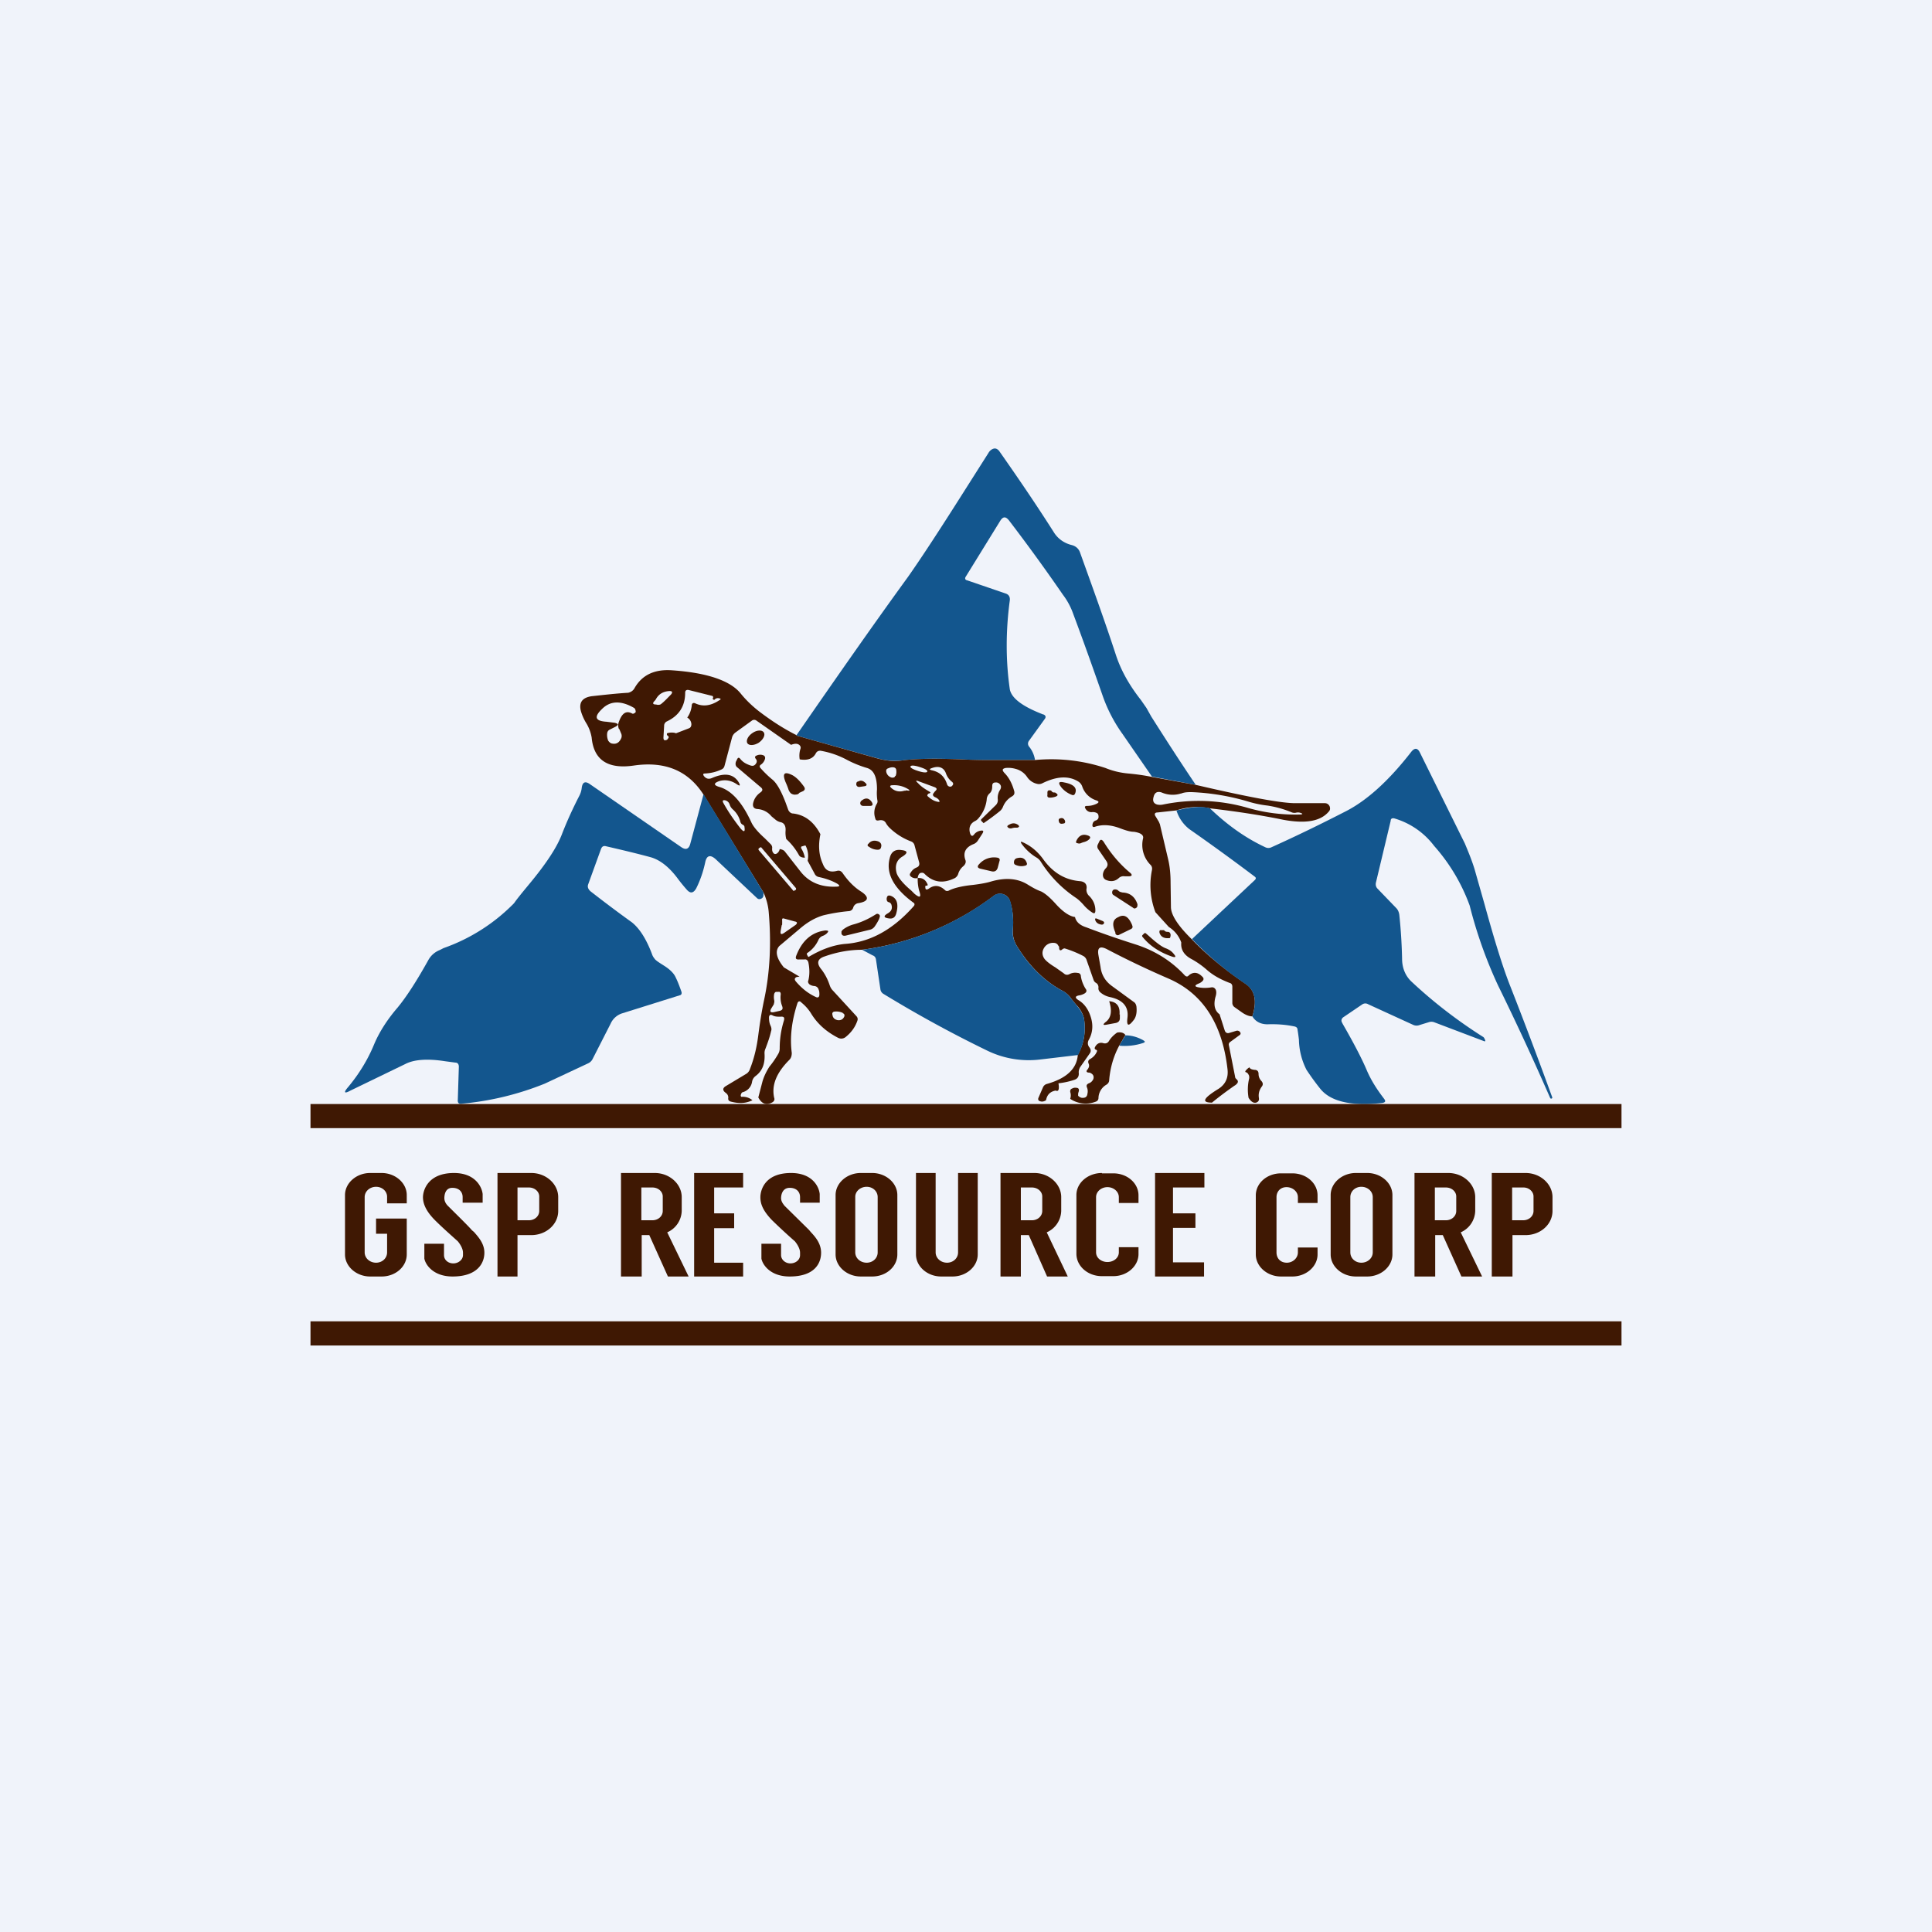 <!-- by TradeStack --><svg width="56" height="56" viewBox="0 0 56 56" xmlns="http://www.w3.org/2000/svg"><path fill="#F0F3FA" d="M0 0h56v56H0z"/><path d="m34.66 22.75-1.27-.24-.85-1.23a4.38 4.38 0 0 1-.56-1.06c-.28-.8-.57-1.62-.87-2.42-.07-.2-.17-.39-.3-.56a53.1 53.1 0 0 0-1.56-2.15c-.1-.13-.18-.12-.26.01l-1 1.62c-.03.05-.01.09.04.1l1.11.38c.1.03.14.1.13.2-.12.89-.12 1.75 0 2.58.05.26.37.5.97.73h.01c.06.03.07.07.04.12l-.47.65c-.03.05-.03.1 0 .15.1.12.16.26.18.4h-1.25c-.2 0-.5 0-.9-.02-.75-.03-1.31-.02-1.69.03-.23.03-.48.01-.73-.06l-2.35-.66c1.08-1.56 2.15-3.1 3.24-4.6.38-.54.91-1.35 1.6-2.44l.73-1.15a.28.28 0 0 1 .11-.11c.08-.04.14-.02.2.05.54.77 1.08 1.56 1.6 2.38.12.18.3.3.51.35.11.03.19.1.23.2.37 1.03.73 2.02 1.05 3 .15.45.39.87.72 1.29l.16.23.14.25c.4.63.83 1.3 1.29 1.98Z" fill="#13568E"/><path d="m23.08 21.32 2.34.66c.26.07.5.1.74.06.38-.05.94-.06 1.68-.03.4.02.7.02.91.02H30a5 5 0 0 1 2.04.23c.22.09.44.14.66.16.22.02.45.05.69.1l1.27.23c1.46.34 2.41.52 2.85.53h.89c.06 0 .11.03.14.09.02.06.02.11-.03.16-.24.28-.68.35-1.32.23-.63-.13-1.34-.24-2.12-.33a1.87 1.87 0 0 0-.97.06l-.55.06c-.08 0-.1.05-.05.12l.09.15.03.07.24 1.02c.05.21.07.44.07.68l.01.7c0 .23.21.55.6.93.4.42.92.86 1.57 1.3.27.19.33.5.19.94-.08 0-.17-.03-.28-.1l-.24-.17a.15.15 0 0 1-.06-.13v-.46c0-.06-.03-.1-.08-.11-.26-.1-.48-.22-.66-.38a2.47 2.47 0 0 0-.46-.32c-.2-.11-.3-.27-.28-.47a.87.87 0 0 0-.36-.45l-.39-.43a2.2 2.2 0 0 1-.1-1.22c.01-.06 0-.1-.03-.14a.82.82 0 0 1-.23-.77c.03-.1-.06-.17-.26-.2-.11 0-.24-.04-.4-.1-.26-.1-.5-.12-.72-.05-.07.03-.1 0-.08-.08.01-.05.05-.09.1-.1.06-.03.08-.07.07-.13a.1.1 0 0 0-.04-.08.25.25 0 0 0-.15-.03.19.19 0 0 1-.18-.09c-.04-.06-.03-.09.04-.09.1 0 .18-.02.27-.06.08-.04.08-.07 0-.1a.63.63 0 0 1-.41-.4.28.28 0 0 0-.12-.15c-.28-.17-.62-.15-1.03.05a.22.22 0 0 1-.16.02.47.47 0 0 1-.29-.2.57.57 0 0 0-.32-.23.77.77 0 0 0-.3-.03c-.1.02-.11.06-.04.14.14.14.23.32.29.54.01.06 0 .1-.06.14a.6.6 0 0 0-.27.31.31.31 0 0 1-.1.13 6.59 6.59 0 0 1-.46.34l-.06-.06c-.02-.02-.02-.04 0-.06l.41-.4a.2.2 0 0 0 .06-.18.43.43 0 0 1 .07-.27c.04-.07.03-.13-.03-.18a.14.14 0 0 0-.1-.03c-.08 0-.1.04-.1.11 0 .09-.02.16-.08.21a.25.25 0 0 0-.08.18 1 1 0 0 1-.24.54.29.29 0 0 1-.1.08c-.14.07-.19.2-.14.36.03.08.07.09.12.02a.3.3 0 0 1 .17-.1c.1-.02.11.01.06.09l-.13.2a.26.26 0 0 1-.13.1c-.22.09-.3.24-.23.45.03.07 0 .13-.05.18a.46.46 0 0 0-.15.21.22.22 0 0 1-.1.14c-.34.17-.63.13-.88-.12a.1.1 0 0 0-.1-.03c-.05 0-.09.06-.1.15a.22.22 0 0 1-.18-.03c-.06-.04-.06-.08-.02-.13.04-.07.1-.12.18-.15.06-.03.08-.08.06-.15l-.13-.48a.16.16 0 0 0-.1-.12 1.8 1.8 0 0 1-.63-.4.63.63 0 0 1-.1-.13c-.04-.08-.12-.1-.21-.08-.05.01-.09 0-.1-.06a.5.5 0 0 1 .05-.43.13.13 0 0 0 .01-.1 1.36 1.36 0 0 1-.01-.31c0-.36-.09-.56-.29-.62a3.17 3.17 0 0 1-.57-.23 2.5 2.5 0 0 0-.78-.27c-.06 0-.1.02-.13.07-.08.16-.24.22-.47.18a.64.64 0 0 1 .02-.3c.02-.05 0-.1-.05-.13s-.12-.03-.22.01l-1-.7a.11.11 0 0 0-.14 0l-.47.34a.27.27 0 0 0-.1.14l-.22.83a.15.15 0 0 1-.08.1c-.15.07-.3.11-.48.12-.06 0-.07.02-.04.07.07.09.15.1.24.06.37-.16.63-.12.78.14.04.08.03.1-.05.05-.17-.12-.35-.15-.52-.1-.17.06-.17.12 0 .17.35.1.66.44.93 1.03.06.13.2.29.39.46l.17.17c.03.03.05.08.04.12 0 .04 0 .08.02.11.03.06.08.07.13.03a.2.2 0 0 0 .07-.12c.06.01.11.03.14.06l.47.6c.24.3.58.45 1.03.43.1 0 .12-.03.02-.09-.16-.09-.34-.15-.53-.19a.17.17 0 0 1-.12-.1l-.2-.37a.66.66 0 0 0-.05-.42c0-.02-.02-.02-.04-.02l-.06.02c-.04 0-.05.03-.03.07a.8.8 0 0 1 .1.26c-.08 0-.14-.02-.17-.07a1.8 1.8 0 0 0-.37-.47.75.75 0 0 1-.02-.24c.01-.14-.04-.23-.15-.25a.35.35 0 0 1-.14-.07l-.12-.1a.57.57 0 0 0-.41-.21c-.1-.01-.14-.07-.12-.17.03-.13.1-.23.21-.31.07-.05.08-.1 0-.16l-.66-.56c-.06-.04-.07-.1-.05-.17l.03-.06c.03-.07.06-.07.1-.02.08.1.18.15.3.19.07.02.12 0 .16-.07a.1.1 0 0 0-.01-.12c-.04-.05-.03-.08.02-.1a.25.25 0 0 1 .19-.01c.05.02.07.06.05.12a.3.3 0 0 1-.11.15c-.05.03-.05.07-.01.11a3 3 0 0 0 .33.32c.13.1.26.33.39.67l.08.22c.03.06.08.1.14.1.34.04.6.24.79.6-.07.34-.04.62.07.86.07.19.2.26.42.2.06-.01.1 0 .15.06.15.22.32.4.52.53.27.17.25.3-.07.35a.18.18 0 0 0-.14.13.14.14 0 0 1-.13.1c-.23.02-.48.06-.73.12-.21.06-.42.17-.64.35l-.64.54c-.13.14-.09.35.13.62l.44.26c.02.02.02.02 0 .01l-.07.01c-.06.03-.07.07-.02.13.17.2.36.35.58.45.06.03.1 0 .1-.07 0-.05 0-.1-.02-.14a.14.14 0 0 0-.13-.11.27.27 0 0 1-.14-.05c-.03-.03-.05-.07-.03-.11.04-.16.04-.34 0-.53-.02-.06-.06-.09-.11-.08h-.15c-.1.01-.12-.03-.09-.11.17-.44.45-.68.84-.73.1 0 .11.02.04.09a.36.36 0 0 1-.12.07.22.22 0 0 0-.12.12.9.9 0 0 1-.3.36c-.04.02-.04.04-.02.08l.02.03c0 .02.02.02.03.01.37-.22.72-.34 1.04-.37.74-.05 1.4-.42 2-1.1.03-.04.02-.08-.02-.1-.57-.42-.8-.85-.68-1.29.04-.18.16-.26.34-.23.18.02.19.08.04.18-.18.1-.24.27-.18.49.04.12.18.3.42.5l.1.1c.16.13.2.1.13-.1a1.3 1.3 0 0 1-.04-.36c.13-.01.22.04.28.17.02.04 0 .06-.03.05-.02 0-.03.01-.03.03 0 .09.03.1.1.06.16-.12.32-.1.47.04.03.03.06.03.1.02.15-.08.4-.14.71-.17.24-.03.4-.06.53-.1.42-.12.77-.09 1.06.09.13.08.25.15.39.2.12.06.26.18.43.37.2.22.39.35.55.37.03.14.14.24.33.3.47.18.94.34 1.41.49.57.18 1.05.48 1.44.9.04.04.08.05.12 0 .12-.1.25-.1.38.03.06.05.06.1 0 .15a.3.3 0 0 1-.1.06c-.12.05-.12.09.01.11.11.02.23.02.36 0 .05-.01.1.01.13.07.02.05.02.12-.01.21-.06.23-.02.4.12.5l.15.47c.02.06.07.09.13.07l.2-.06a.1.1 0 0 1 .1.02c.04.04.04.08-.01.11l-.26.19a.09.09 0 0 0-.04.1l.18.91c0 .04.03.06.05.08.03.03.04.06.02.1a.26.26 0 0 1-.09.08c-.2.14-.42.3-.65.49-.32 0-.25-.13.19-.4.2-.13.29-.32.26-.57-.15-1.32-.72-2.2-1.72-2.63-.6-.26-1.19-.54-1.78-.85-.2-.1-.28-.04-.24.18l.06.34c.03.24.15.42.33.55l.63.46c.05.03.07.08.08.13.02.18-.01.32-.09.41-.14.18-.2.16-.17-.08.04-.32-.13-.52-.51-.6a.61.61 0 0 1-.28-.14.15.15 0 0 1-.05-.14c0-.05-.02-.1-.07-.13a.15.15 0 0 1-.07-.08l-.2-.57a.21.21 0 0 0-.1-.13 3.26 3.26 0 0 0-.54-.22.11.11 0 0 0-.06.02c-.06.06-.1.04-.1-.04 0-.02 0-.04-.02-.05a.14.14 0 0 0-.13-.09.3.3 0 0 0-.29.15c-.06.1-.06.21.02.32.06.07.16.15.31.24l.24.17c.05.05.11.06.18.02a.35.35 0 0 1 .22-.03c.06 0 .1.04.1.1.02.13.07.25.13.35.05.06.04.11-.03.15a.45.45 0 0 1-.14.05c-.13.02-.14.07-.03.14.17.1.29.27.36.5.07.23.05.44-.05.63-.05.08-.05.16 0 .23.05.06.06.12.02.18l-.28.4a.29.29 0 0 0-.04.19c0 .09-.04.15-.13.18-.12.04-.28.08-.46.1.03.18 0 .25-.08.21-.16.03-.25.12-.28.28-.06.04-.12.05-.17.03-.05-.01-.07-.05-.05-.1l.13-.3a.17.17 0 0 1 .11-.1c.57-.16.87-.44.9-.84.18-.33.24-.68.18-1.06a.85.85 0 0 0-.23-.4l-.13-.16a.73.73 0 0 0-.28-.25c-.5-.27-.94-.7-1.3-1.28a.79.79 0 0 1-.12-.5c.02-.27 0-.53-.08-.79a.3.3 0 0 0-.2-.22.3.3 0 0 0-.28.05 8.06 8.06 0 0 1-3.82 1.56c-.34 0-.7.06-1.07.19-.22.07-.25.2-.1.38.1.13.18.28.24.46.02.06.05.11.09.15l.68.74c.04.04.05.09.03.14-.07.2-.19.35-.34.47a.2.2 0 0 1-.22.02c-.33-.17-.6-.4-.79-.72a1.28 1.28 0 0 0-.27-.3c-.05-.06-.1-.04-.12.03-.16.5-.22.97-.16 1.43 0 .08-.02.15-.07.2-.38.38-.52.74-.44 1.1.02.05 0 .1-.05.13-.17.1-.31.05-.41-.14l.12-.46c.05-.17.12-.3.2-.43.1-.12.18-.24.25-.36a.31.31 0 0 0 .05-.17c0-.28.04-.54.12-.8.03-.1 0-.13-.1-.12-.08 0-.16 0-.23-.04-.06-.03-.09-.01-.1.05 0 .1.01.18.05.26.02.05.03.1.01.15-.04.18-.1.34-.16.5a.3.3 0 0 0-.03.14c.02.3-.06.51-.26.66a.26.26 0 0 0-.1.16.37.37 0 0 1-.28.31.07.07 0 0 0-.03.03l-.02.05c0 .04.01.06.05.05.11 0 .2.03.29.1-.2.1-.4.1-.63.04-.06-.02-.08-.05-.07-.11 0-.06-.02-.1-.07-.14-.1-.07-.1-.14 0-.2l.6-.36a.26.26 0 0 0 .1-.14c.13-.33.2-.66.24-.98.04-.31.09-.64.16-.98.18-.82.22-1.69.14-2.6a1.69 1.69 0 0 0-.15-.55l-1.74-2.84c-.45-.7-1.12-.97-2.02-.84-.75.11-1.16-.16-1.22-.81a1.18 1.18 0 0 0-.17-.44 1.48 1.48 0 0 1-.14-.32c-.07-.26.04-.4.31-.44.37-.04.72-.08 1.06-.1.08-.02.14-.06.18-.13.22-.39.59-.56 1.1-.52 1.01.07 1.67.3 1.97.66.16.2.34.37.53.52.34.26.7.5 1.1.7Zm-3.5-.06.39-.15c.05-.02.07-.06.07-.12a.23.23 0 0 0-.12-.19c.07-.1.11-.2.13-.34 0-.08.05-.1.11-.07.22.1.45.07.7-.1.04-.02.04-.04-.02-.05a.13.13 0 0 0-.12.03c-.01.02-.03.02-.05 0-.01 0-.02-.03 0-.04 0-.04 0-.05-.03-.06l-.68-.17c-.06-.01-.1.01-.1.08 0 .4-.19.67-.53.83a.14.14 0 0 0-.08.13l-.02.34c0 .07.03.09.08.07.02 0 .04-.02.05-.04.03-.03.03-.06 0-.08a.06.06 0 0 1-.03-.04c0-.02 0-.04.02-.04a.44.44 0 0 1 .24 0Zm-.57-.99a.29.29 0 0 1-.04.05c-.06.06-.05.1.04.1a.7.7 0 0 1 .05.01c.04 0 .08 0 .11-.03.1-.08.18-.17.28-.27.05-.06.04-.1-.04-.1-.19.01-.32.09-.4.24Zm-1.07.86a.27.27 0 0 1 0-.21c.09-.25.21-.33.38-.24.03.02.06 0 .1-.03a.08.08 0 0 0 0-.06.1.1 0 0 0-.04-.07c-.38-.22-.69-.21-.93.03-.24.23-.2.35.13.37l.24.03c.11.03.12.06.01.12l-.16.08a.13.13 0 0 0-.07.1c-.01.07 0 .15.03.22.03.04.06.07.1.08.13.03.22-.02.28-.16a.18.18 0 0 0-.01-.14l-.05-.12Zm8.94 1.23c0-.04-.07-.08-.23-.13s-.25-.05-.26-.01c-.01.03.07.08.23.13s.25.05.26.01Zm-.92.13a.3.3 0 0 0 .02-.15c0-.07-.04-.1-.11-.1-.06 0-.1.02-.15.04-.03.02-.04.05-.03.1.02.08.08.14.16.16.05 0 .08 0 .1-.05Zm1.46-.07c-.06-.17-.2-.23-.4-.16-.09.03-.09.05 0 .07.22.05.36.18.43.4a.1.1 0 0 0 .07.07h.05c.07-.05.08-.1.01-.15a.53.53 0 0 1-.16-.23Zm-.5.58a.06.06 0 0 0-.03.03c-.02.02-.01.04 0 .05.09.08.18.14.29.16.06.01.07 0 .03-.06a.28.28 0 0 0-.1-.07c-.07-.03-.09-.08-.04-.13a.26.26 0 0 1 .05-.06c.04-.04.04-.07-.02-.1l-.46-.17c-.1-.04-.11-.02-.03.05.09.1.2.17.32.24.05.03.05.04 0 .06Zm-.67-.09h.03c.1.02.11 0 .02-.05a.76.76 0 0 0-.42-.1c-.1 0-.1.04-.02.1.1.08.22.1.35.06h.04Zm7.98.09a.8.8 0 0 1-.56-.03c-.12-.04-.2 0-.23.12-.04.13 0 .2.1.23a.4.4 0 0 0 .17 0 5.12 5.12 0 0 1 2.47.1c.49.14.98.2 1.47.19.13 0 .13-.03 0-.06h-.06a.22.22 0 0 1-.14 0 3 3 0 0 0-.71-.2 3.14 3.14 0 0 1-.54-.11 6.68 6.68 0 0 0-1.66-.28c-.1 0-.2 0-.3.04Zm-12.77.82a.71.71 0 0 0-.22-.36.3.3 0 0 1-.09-.14c-.02-.06-.06-.1-.12-.12-.08-.02-.1.01-.06.08.15.27.32.51.5.74.09.1.13.1.11-.04 0-.03-.01-.05-.04-.07a.13.13 0 0 1-.08-.09Zm.62.76c-.02-.03-.04-.03-.06 0H22c-.02.03-.02.05 0 .07l.98 1.15c.02.03.04.03.06 0h.02c.02-.03.02-.05 0-.07l-.98-1.15Zm.58 2.23-.03.16c-.02.11.01.13.1.07l.33-.23c.06-.05.05-.09-.02-.1l-.33-.09c-.02 0-.04 0-.04.04a1.56 1.56 0 0 1 0 .15Zm-.23 2.3-.08.13c-.04.08-.02.11.07.1l.18-.04c.08-.02.1-.06.07-.14a.69.69 0 0 1-.04-.34c0-.05-.02-.08-.07-.07h-.06c-.03 0-.05.03-.06.06a.48.48 0 0 0 0 .18c.01.04 0 .08-.01.11Zm2 .25a.44.44 0 0 0-.22-.04c-.06 0-.1.03-.08.1.01.08.06.13.15.15.09.01.15-.02.19-.1.02-.05 0-.09-.04-.1Z" fill="#3F1803"/><path d="M21.99 21.53c.13-.09.2-.22.15-.3-.05-.08-.2-.07-.32.01-.14.09-.2.22-.16.3.05.08.2.07.33-.01Z" fill="#3F1803"/><path d="M36.3 29.46c.14-.44.08-.75-.2-.94a9.58 9.58 0 0 1-1.55-1.3l1.82-1.71c.04-.04.04-.07 0-.1a63.2 63.2 0 0 0-1.9-1.38 1.1 1.1 0 0 1-.37-.54c.42-.1.74-.13.97-.06.5.48 1.03.86 1.61 1.13a.2.2 0 0 0 .17 0c.71-.32 1.43-.67 2.17-1.05.62-.32 1.25-.9 1.88-1.71.1-.13.19-.13.26.02l1.3 2.63c.1.24.2.48.28.74l.29 1.02c.3 1.09.55 1.89.76 2.41.4 1.02.8 2.08 1.2 3.18.01.02 0 .03-.01.04-.03.01-.04 0-.05-.02-.48-1.1-.98-2.18-1.51-3.26a13.06 13.06 0 0 1-.82-2.31 5.35 5.35 0 0 0-1.03-1.73 2.23 2.23 0 0 0-1.16-.8c-.06-.01-.1.01-.1.07l-.43 1.8c-.01.06 0 .12.05.17l.54.56c.05.05.08.12.09.2.04.38.07.8.08 1.27 0 .27.1.5.27.66.64.6 1.33 1.13 2.07 1.6.02.01.04.03.05.06l.02.04c0 .03 0 .04-.03.03l-1.45-.55a.24.24 0 0 0-.16 0l-.26.08a.24.24 0 0 1-.18 0l-1.31-.6a.16.16 0 0 0-.17 0l-.56.38c-.05.04-.06.1-.03.15l.02.04c.34.59.57 1.04.7 1.35.13.3.3.56.5.82.05.07.04.1-.05.12-.9.1-1.5-.04-1.8-.41a7.5 7.5 0 0 1-.4-.55 2 2 0 0 1-.22-.87 5.15 5.15 0 0 0-.04-.29c0-.06-.04-.09-.1-.1-.24-.05-.5-.07-.77-.06-.2 0-.35-.08-.44-.23Z" fill="#13568E"/><path d="M23.17 22.98c-.02.03-.05.05-.1.05-.04.01-.09 0-.14-.03a.27.27 0 0 1-.08-.13 2.2 2.2 0 0 0-.08-.2c-.1-.25-.04-.32.2-.2.11.06.22.17.34.34.03.05.02.09-.03.12l-.11.05ZM24.91 22.81c-.04 0-.07-.01-.09-.06 0-.05 0-.09.06-.1.07-.04.14-.02.2.04.06.05.05.09-.03.1l-.14.02ZM31.07 23.04a.73.73 0 0 1-.3-.21c-.11-.14-.09-.19.08-.15.26.05.37.15.32.3-.02.06-.05.08-.1.06Z" fill="#3F1803"/><path d="m20.4 23.03 1.73 2.84v.06c0 .06-.02.1-.07.12a.1.1 0 0 1-.12-.02l-1.2-1.13c-.16-.14-.26-.1-.3.1-.06.28-.15.53-.26.75-.08.14-.17.16-.28.03a5.33 5.33 0 0 1-.23-.28c-.26-.36-.53-.57-.8-.65-.44-.12-.87-.22-1.3-.32-.07-.02-.12 0-.15.08l-.37 1.02c-.03.08 0 .14.06.2.41.32.81.62 1.2.9.23.18.43.5.59.93.02.06.05.1.09.15.05.05.13.1.24.17.18.11.3.23.35.34.07.14.12.28.17.42.02.06 0 .1-.05.11l-1.66.52a.55.55 0 0 0-.34.3l-.52 1.02a.27.27 0 0 1-.13.13l-1.26.59a8.48 8.48 0 0 1-2.39.58c-.1.02-.14-.02-.13-.12l.03-.95c0-.08-.04-.12-.1-.12l-.3-.04c-.51-.08-.9-.05-1.15.08l-1.59.77c-.18.1-.21.06-.07-.1.3-.36.56-.77.75-1.23.15-.36.38-.72.68-1.07.25-.3.55-.76.9-1.39a.65.65 0 0 1 .32-.28l.12-.06a5.33 5.33 0 0 0 2.04-1.3c.09-.13.23-.3.42-.53.5-.6.81-1.07.96-1.45.15-.39.32-.76.51-1.13a.64.64 0 0 0 .07-.22c.02-.18.1-.22.24-.12l2.64 1.82c.14.1.23.06.27-.1l.38-1.42Z" fill="#13568E"/><path d="M30.55 22.97c.02 0 .04 0 .06.02.06.04.06.07-.01.1a.51.51 0 0 1-.17.03c-.06 0-.08-.03-.07-.08v-.07c0-.05.03-.07.08-.06.02 0 .03.01.05.03.01.02.03.03.06.03ZM25.2 23.36h-.17c-.04 0-.07-.01-.09-.05a.09.09 0 0 1 .03-.1c.12-.1.22-.08.3.04.04.07.03.11-.06.11ZM30.73 23.72c.06-.02.1 0 .13.05.03.06.01.1-.04.1-.07.02-.12 0-.13-.07-.01-.04 0-.07.04-.08ZM29.35 24a.13.13 0 0 1-.11 0c-.05-.03-.06-.06 0-.09.1-.06.18-.06.27 0 .04.04.04.06-.02.08h-.08l-.06.01ZM31.33 24.44a.13.13 0 0 1-.1 0c-.04 0-.05-.03-.03-.07.07-.15.18-.2.31-.16.11.03.12.08.02.15a.4.4 0 0 1-.12.05.5.5 0 0 0-.08.03ZM25.17 24.54c-.03-.03-.03-.06 0-.08.08-.1.18-.11.29-.07.07.03.1.09.08.16-.01.06-.05.08-.1.08a.43.43 0 0 1-.27-.1ZM32.43 25.45c-.11.1-.23.11-.36.06-.08-.03-.11-.1-.1-.18a.3.3 0 0 1 .09-.17c.05-.06.06-.12.01-.2l-.24-.35a.13.13 0 0 1-.01-.13l.03-.06c.04-.1.08-.1.14-.02.22.36.48.66.77.9.07.06.05.1-.04.1h-.12a.2.2 0 0 0-.17.05ZM31.55 25.95c.13.12.2.27.2.44 0 .08-.03.1-.09.06a1.12 1.12 0 0 1-.26-.23c-.09-.1-.16-.16-.22-.2a3.5 3.5 0 0 1-1.01-1.04.37.37 0 0 0-.12-.12c-.17-.1-.31-.23-.43-.39-.05-.07-.04-.09.04-.05.22.1.4.25.56.46.28.4.63.62 1.07.66.16.01.23.1.2.24 0 .07.02.12.06.17ZM28.97 24.96l-.05.19c-.03.1-.1.13-.2.1l-.3-.07c-.09-.02-.1-.07-.04-.13a.57.57 0 0 1 .53-.19c.06.01.08.05.06.1ZM29.44 25.07a.07.07 0 0 1-.05-.07c0-.08.04-.12.11-.13.13-.03.22.02.26.14.02.04 0 .07-.04.08a.4.4 0 0 1-.28-.02ZM32.54 25.87c.22.01.36.13.43.34 0 .04 0 .08-.03.1-.04.03-.07.03-.1 0l-.57-.37c-.03-.02-.04-.06-.03-.1.01-.04.04-.06.08-.06s.07.01.1.04.07.04.12.05Z" fill="#3F1803"/><path d="m31.25 30.58-1.1.13a2.75 2.75 0 0 1-1.54-.26 35.43 35.43 0 0 1-3-1.64.18.18 0 0 1-.09-.13l-.13-.87c-.01-.06-.04-.1-.1-.12l-.3-.16a8.06 8.06 0 0 0 3.8-1.56.3.3 0 0 1 .3-.05c.1.04.16.11.2.22.07.26.09.52.07.79-.02.18.02.34.12.5.36.59.8 1.01 1.3 1.28.11.05.2.14.28.25l.13.16c.13.15.2.28.23.4.06.38 0 .73-.17 1.06Z" fill="#13568E"/><path d="M25.76 26.15c-.04-.01-.06-.04-.06-.1.01-.09.05-.11.13-.08.17.07.22.24.15.5-.03.12-.1.17-.22.15-.15-.02-.16-.07-.02-.15.1-.06.13-.14.1-.24a.11.11 0 0 0-.08-.08ZM25.48 26.64a1.5 1.5 0 0 1-.13.22.24.24 0 0 1-.14.09l-.7.17c-.06.01-.1 0-.12-.06V27a.22.22 0 0 1 .05-.06.9.9 0 0 1 .28-.14c.23-.06.45-.16.67-.3a.07.07 0 0 1 .08 0c.03.02.04.04.03.08l-.02.06ZM31.97 26.7c.03.02.04.04.03.06-.02.05-.07.05-.15.02a.18.18 0 0 1-.1-.1c-.02-.06 0-.07.05-.05l.17.07ZM32.43 27.1c-.04.02-.08 0-.1-.04v-.03c-.1-.23-.08-.37.07-.44l.04-.02c.15-.07.27 0 .37.23l.01.03c.02.05 0 .08-.04.1l-.35.17ZM33.74 26.96c.02.03.05.05.1.05s.08.02.09.08a.2.2 0 0 1-.02.1c-.16.02-.26-.03-.3-.15-.01-.04 0-.07.02-.08h.11ZM33.98 27.73c-.35-.12-.64-.3-.86-.57-.02-.02-.02-.04 0-.06l.04-.04c.02-.02.04-.02.06 0l.07.06c.22.2.39.33.51.37.1.04.17.09.23.17.06.07.05.1-.05.07ZM32.46 29.4v.11c0 .08-.04.12-.11.14l-.27.05c-.11.02-.12 0-.04-.07.17-.12.2-.33.11-.61.22.02.32.15.3.39ZM32.38 29.93c.1-.02.19 0 .24.07l-.18.31c-.16.3-.26.63-.29 1 0 .05-.03.1-.08.13a.46.46 0 0 0-.23.38c0 .06-.03.1-.1.12a.8.8 0 0 1-.72-.09.3.3 0 0 0 0-.2c0-.04 0-.08.06-.1a.17.17 0 0 1 .11-.02c.08 0 .1.05.07.13l-.01.04v.06a.2.2 0 0 0 .1.06c.1.01.16-.02.17-.12a.29.29 0 0 0-.01-.17c-.03-.07-.01-.1.05-.13.06-.02.1-.06.13-.12.02-.06.01-.12-.05-.16a.14.14 0 0 0-.07-.03c-.08 0-.1-.04-.04-.1.04-.06.05-.11.02-.17-.02-.06 0-.1.06-.13.08-.05.14-.11.18-.2.02-.04 0-.06-.02-.06-.04-.02-.05-.04-.03-.08.05-.1.14-.15.25-.11.06.01.11 0 .15-.06.06-.1.14-.18.24-.25Z" fill="#3F1803"/><path d="m32.44 30.31.18-.3c.18 0 .36.05.53.15.05.03.04.05-.01.07-.24.08-.48.1-.7.08Z" fill="#13568E"/><path d="M36.22 30.94c.01.04.06.06.14.07.08 0 .12.04.12.12 0 .08.03.14.07.19.06.06.07.12.02.18-.07.1-.1.2-.08.33.01.07-.02.11-.08.13-.08.02-.15-.03-.22-.14-.03-.18-.03-.37.02-.57 0-.04 0-.07-.02-.1a.13.13 0 0 0-.07-.07c-.03 0-.03-.03-.01-.05a.4.4 0 0 1 .1-.09Z" fill="#3F1803"/><path fill-rule="evenodd" d="M9 32h38v.7H9V32Zm0 6.3h38v.7H9v-.7Zm1-3.66c0-.35.33-.64.73-.64h.33c.4 0 .73.29.73.64v.24h-.57v-.19c0-.16-.14-.29-.32-.29s-.33.13-.33.3v1.6c0 .17.15.3.33.3.18 0 .32-.13.32-.3v-.54h-.32v-.44h.89v1.04c0 .35-.32.64-.73.64h-.33c-.4 0-.73-.29-.73-.64v-1.72Zm14.22 0c0-.35.33-.64.73-.64h.33c.4 0 .73.29.73.64v1.72c0 .35-.32.64-.73.64h-.33c-.4 0-.73-.29-.73-.64v-1.72Zm.57.05c0-.16.15-.29.33-.29.18 0 .32.13.32.3v1.6c0 .17-.14.3-.32.3s-.33-.13-.33-.3v-1.6ZM39.3 34c-.4 0-.73.29-.73.64v1.72c0 .35.33.64.73.64h.33c.4 0 .73-.29.73-.64v-1.72c0-.35-.33-.64-.73-.64h-.33Zm.16.4c-.18 0-.32.13-.32.3v1.6c0 .17.14.3.32.3s.33-.13.33-.3v-1.6c0-.17-.15-.3-.33-.3ZM12.3 36.05v.43c.03.17.25.52.82.52.7 0 .92-.37.92-.69 0-.27-.18-.46-.3-.6l-.06-.05c-.1-.12-.51-.52-.7-.71-.04-.04-.1-.12-.1-.22s.03-.3.23-.3.3.12.3.27v.16h.58v-.25c-.02-.2-.21-.61-.83-.61-.78 0-.9.53-.9.7 0 .16.06.38.35.67.23.23.54.5.66.61.05.06.15.2.15.33v.07c0 .13-.13.24-.28.24-.15 0-.27-.1-.27-.24v-.33h-.57Zm9.77.43v-.43h.57v.33c0 .13.12.24.27.24.15 0 .28-.1.28-.24v-.07c0-.13-.1-.27-.15-.33a17 17 0 0 1-.66-.61c-.29-.3-.34-.5-.34-.67 0-.17.1-.7.89-.7.62 0 .81.4.83.61v.25h-.57v-.16c0-.15-.1-.27-.3-.27-.21 0-.25.2-.25.3 0 .1.07.18.1.22l.71.7.05.06c.13.14.3.33.3.6 0 .32-.2.69-.91.69-.57 0-.79-.35-.82-.52ZM14.42 34v3H15v-1.2h.4c.43 0 .78-.31.78-.7v-.4c0-.38-.35-.7-.78-.7h-.98Zm.58.42h.33c.17 0 .3.12.3.26v.42c0 .15-.13.27-.3.27H15v-.95Zm3-.42v3h.6v-1.2h.22l.54 1.2h.6l-.62-1.28a.7.7 0 0 0 .42-.62v-.4c0-.38-.35-.7-.78-.7H18Zm.59.42h.32c.17 0 .3.12.3.26v.42c0 .15-.13.27-.3.27h-.32v-.95ZM43.24 34v3h.6v-1.2h.38c.43 0 .78-.31.78-.7v-.4c0-.38-.35-.7-.78-.7h-.98Zm.59.42h.33c.16 0 .29.12.29.26v.42c0 .15-.13.27-.3.27h-.32v-.95ZM41 34v3h.6v-1.2h.22l.54 1.2h.6l-.62-1.28a.7.7 0 0 0 .42-.62v-.4c0-.38-.35-.7-.78-.7H41Zm.59.42h.32c.17 0 .3.12.3.26v.42c0 .15-.13.27-.3.27h-.32v-.95ZM29 37v-3h.98c.43 0 .78.32.78.7v.4a.7.7 0 0 1-.42.62l.61 1.28h-.6l-.53-1.2h-.23V37H29Zm.91-2.58h-.32v.95h.32c.17 0 .3-.12.3-.27v-.42c0-.14-.13-.26-.3-.26Zm6.49.23c0-.36.33-.64.73-.64h.33c.4 0 .73.28.73.64v.22h-.57v-.17c0-.16-.15-.29-.33-.29-.18 0-.29.13-.29.29v1.6c0 .17.11.3.3.3.17 0 .32-.13.32-.3v-.14h.57v.2c0 .35-.33.64-.73.64h-.33c-.4 0-.73-.29-.73-.64v-1.71ZM31.94 34c-.4 0-.74.28-.74.64v1.7c0 .36.33.65.74.65h.33c.4 0 .73-.29.73-.64v-.2h-.57v.15c0 .16-.15.28-.33.28-.18 0-.33-.12-.33-.28V34.7c0-.16.15-.29.33-.29.18 0 .33.13.33.29v.17H33v-.22c0-.36-.33-.64-.73-.64h-.33ZM20.12 34v3h1.42v-.4h-.84v-1h.58v-.43h-.58v-.75h.84V34h-1.42Zm13.36 3v-3h1.43v.42H34v.75h.65v.42H34v1h.9V37h-1.42Zm-6.93-3v2.36c0 .35.33.64.73.64h.33c.4 0 .73-.29.73-.64V34h-.57v2.3c0 .17-.14.3-.32.3s-.33-.13-.33-.3V34h-.57Z" fill="#3F1803"/></svg>